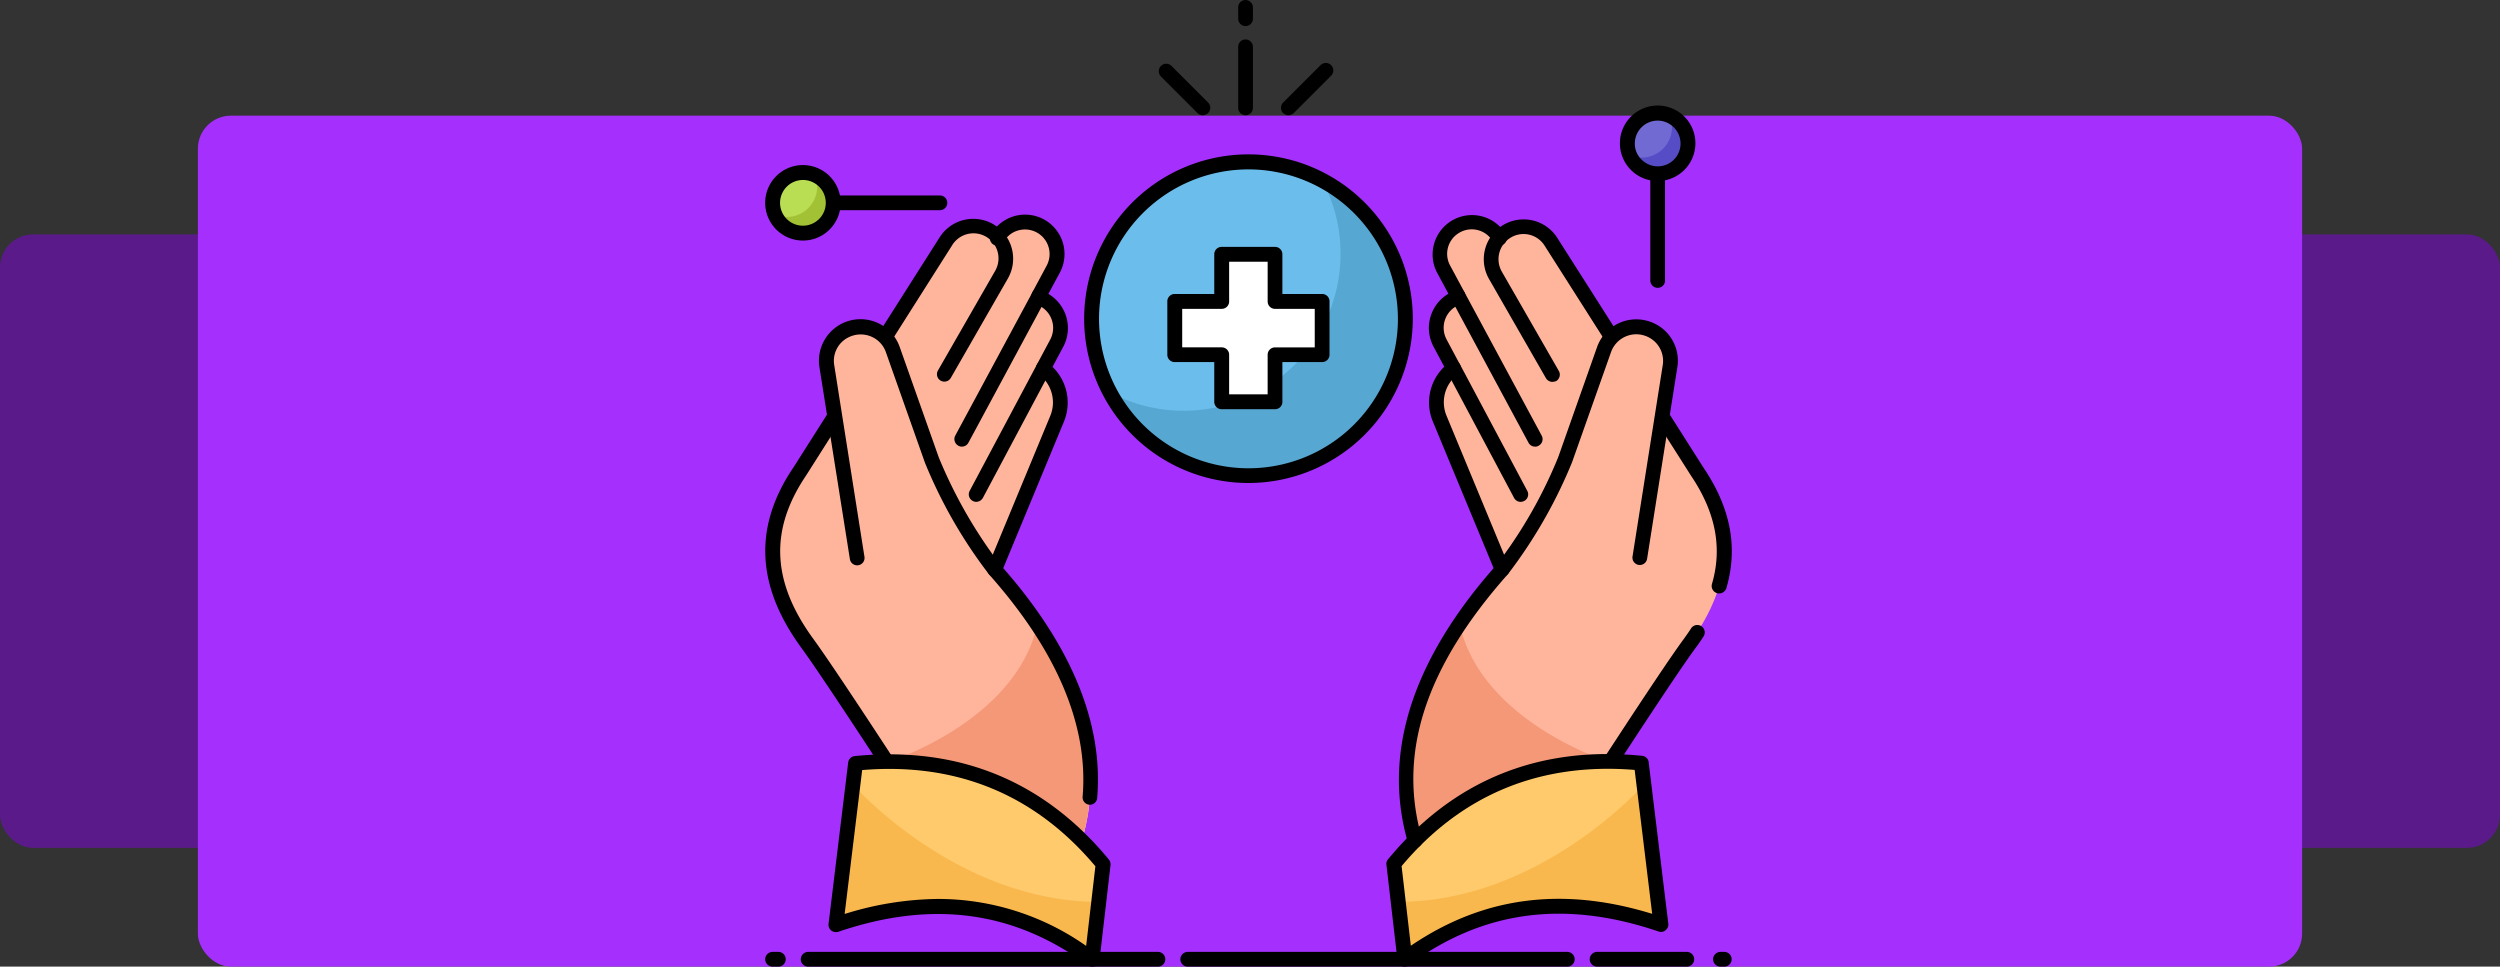 <svg xmlns="http://www.w3.org/2000/svg" width="379" height="146.538" viewBox="0 0 379 146.538">
  <rect x="0" y="0" width="379" height="146.538" fill="#333333" stroke="none"/>
  <g id="Grupo_1202824" data-name="Grupo 1202824" transform="translate(-1020 -708.462)">
    <g id="Grupo_1202545" data-name="Grupo 1202545" transform="translate(-210 436)">
      <g id="Grupo_1177674" data-name="Grupo 1177674" transform="translate(1230 290)">
        <g id="Grupo_1177451" data-name="Grupo 1177451">
          <rect id="Rectángulo_416021" data-name="Rectángulo 416021" width="379" height="93" rx="5" transform="translate(0 18)" fill="#5a1a8a"/>
          <rect id="Rectángulo_416022" data-name="Rectángulo 416022" width="319" height="129" rx="5" transform="translate(30)" fill="#a530fe"/>
        </g>
      </g>
    </g>
    <g id="medical-sign_18074974" transform="translate(1134.5 706.962)">
      <g id="Grupo_1202815" data-name="Grupo 1202815" transform="translate(1.5 1.5)">
        <g id="Grupo_1202814" data-name="Grupo 1202814">
          <g id="Grupo_1202797" data-name="Grupo 1202797" transform="translate(0 32.525)">
            <g id="Grupo_1202791" data-name="Grupo 1202791" transform="translate(0.013)">
              <g id="Grupo_1202790" data-name="Grupo 1202790">
                <g id="Grupo_1202775" data-name="Grupo 1202775" transform="translate(94.154)">
                  <g id="Grupo_1202773" data-name="Grupo 1202773" transform="translate(1.128)">
                    <g id="Grupo_1202760" data-name="Grupo 1202760" transform="translate(1.876 1.109)">
                      <path id="Trazado_1042726" data-name="Trazado 1042726" d="M86.2,79.925C83.012,84.274,74.174,97.9,74.174,97.9L44.61,109.744C40.935,97.067,44.7,83.46,57.822,68.667L48.355,45.826A6.4,6.4,0,0,1,49.8,38.755l.628-.628L48.4,34.335a4.888,4.888,0,0,1,1.489-6.28l1.233-.884L48.937,23.1a4.85,4.85,0,0,1,8.443-4.768,4.274,4.274,0,0,1,1.023-.907,4.984,4.984,0,0,1,2.7-.791,4.845,4.845,0,0,1,4.14,2.279l9.234,14.514a5.167,5.167,0,0,1,8.885,3.605c0,.279-.023.535-.047.791l-1.21,7.606,5.3,8.35c5.582,8.281,5.745,16.631-1.21,26.144Z" transform="translate(-43.277 -15.96)" fill="#ffb59c"/>
                    </g>
                    <g id="Grupo_1202761" data-name="Grupo 1202761" transform="translate(1.896 62.12)">
                      <path id="Trazado_1042727" data-name="Trazado 1042727" d="M44.622,74.963,74.186,63.124S54.647,57.053,51.391,42.19C43.529,53.8,41.645,64.682,44.622,74.963Z" transform="translate(-43.285 -42.19)" fill="#f59878"/>
                    </g>
                    <g id="Grupo_1202762" data-name="Grupo 1202762" transform="translate(31.657 62.236)">
                      <path id="Trazado_1042728" data-name="Trazado 1042728" d="M57.2,64.174a1.153,1.153,0,0,1-.6-.186,1.129,1.129,0,0,1-.326-1.558c.372-.558,8.885-13.677,12.072-18.026.4-.558.791-1.093,1.14-1.651a1.126,1.126,0,1,1,1.884,1.233c-.372.581-.768,1.163-1.21,1.744-3.14,4.28-11.909,17.794-12,17.933A1.141,1.141,0,0,1,57.2,64.174Z" transform="translate(-56.08 -42.24)"/>
                    </g>
                    <g id="Grupo_1202763" data-name="Grupo 1202763" transform="translate(34.297 21.194)">
                      <path id="Trazado_1042729" data-name="Trazado 1042729" d="M72.252,60.845a1.825,1.825,0,0,1-.326-.047,1.131,1.131,0,0,1-.768-1.4c1.6-5.489.558-10.862-3.187-16.422L57.389,26.328a1.129,1.129,0,1,1,1.907-1.21l10.56,16.631c4.14,6.117,5.28,12.1,3.489,18.282a1.166,1.166,0,0,1-1.093.814Z" transform="translate(-57.215 -24.595)"/>
                    </g>
                    <g id="Grupo_1202764" data-name="Grupo 1202764" transform="translate(13.615 0.688)">
                      <path id="Trazado_1042730" data-name="Trazado 1042730" d="M58.759,40.46a1.142,1.142,0,0,1-.977-.558L49.13,24.829A6.043,6.043,0,0,1,59.481,18.6L68.715,33.11a1.129,1.129,0,0,1-1.907,1.21L57.573,19.805a3.768,3.768,0,0,0-5.257-1.14,3.813,3.813,0,0,0-1.233,5.071l8.653,15.072a1.134,1.134,0,0,1-.419,1.535,1.975,1.975,0,0,1-.558.116Z" transform="translate(-48.323 -15.779)"/>
                    </g>
                    <g id="Grupo_1202765" data-name="Grupo 1202765" transform="translate(16.445 17.009)">
                      <path id="Trazado_1042731" data-name="Trazado 1042731" d="M49.54,59.6a71.952,71.952,0,0,0,9.537-16.654l5.908-16.7a5.169,5.169,0,0,1,9.979,2.535L70.381,57.812" transform="translate(-49.54 -22.796)" fill="#ffb59c"/>
                    </g>
                    <g id="Grupo_1202766" data-name="Grupo 1202766" transform="translate(0 82.906)">
                      <path id="Trazado_1042732" data-name="Trazado 1042732" d="M82.966,75.86C67.242,70.533,54.728,73.3,44.145,81.093L42.47,66.649c9.723-11.793,22.446-16.77,37.542-15.259Z" transform="translate(-42.47 -51.127)" fill="#726ad3"/>
                    </g>
                    <g id="Grupo_1202767" data-name="Grupo 1202767" transform="translate(0 82.883)">
                      <path id="Trazado_1042733" data-name="Trazado 1042733" d="M82.966,75.873c-15.724-5.327-28.238-2.559-38.821,5.233l-1-8.676-.675-5.792c9.746-11.793,22.446-16.77,37.542-15.259l.4,3.256Z" transform="translate(-42.47 -51.117)" fill="#ffca6b"/>
                    </g>
                    <g id="Grupo_1202768" data-name="Grupo 1202768" transform="translate(0.675 86.403)">
                      <path id="Trazado_1042734" data-name="Trazado 1042734" d="M82.581,73.866C66.857,68.54,54.343,71.308,43.76,79.1l-1-8.676c21.609,0,37.262-17.794,37.262-17.794Z" transform="translate(-42.76 -52.63)" fill="#f9b84e"/>
                    </g>
                    <g id="Grupo_1202769" data-name="Grupo 1202769" transform="translate(5.321)">
                      <path id="Trazado_1042735" data-name="Trazado 1042735" d="M55.881,70.416a1.13,1.13,0,0,1-1.047-.7L45.368,46.876a7.524,7.524,0,0,1,1.7-8.3l.023-.023L45.461,35.5a6.032,6.032,0,0,1,1.814-7.722l.442-.3L46,24.291A5.971,5.971,0,0,1,56.439,18.5a1.125,1.125,0,0,1-1.954,1.116,3.7,3.7,0,0,0-5.3-1.256,3.693,3.693,0,0,0-1.21,4.838l2.186,4.07a1.106,1.106,0,0,1-.349,1.442l-1.233.884a3.753,3.753,0,0,0-1.14,4.815L49.461,38.2a1.1,1.1,0,0,1-.209,1.326l-.628.628a5.3,5.3,0,0,0-1.186,5.838L56.9,68.834a1.112,1.112,0,0,1-.6,1.465.674.674,0,0,1-.419.116Z" transform="translate(-44.758 -15.483)"/>
                    </g>
                    <g id="Grupo_1202770" data-name="Grupo 1202770" transform="translate(0.782 15.894)">
                      <path id="Trazado_1042736" data-name="Trazado 1042736" d="M45.257,102.432a1.166,1.166,0,0,1-1.093-.814c-3.908-13.491.628-27.679,13.468-42.124a70.319,70.319,0,0,0,9.327-16.305l5.885-16.677a6.313,6.313,0,0,1,8.676-3.582A6.242,6.242,0,0,1,85.009,29.6L80.426,58.633a1.119,1.119,0,0,1-2.21-.349L82.8,29.256a4.011,4.011,0,0,0-2.256-4.28,4.06,4.06,0,0,0-5.582,2.3l-5.908,16.7a73.881,73.881,0,0,1-9.7,16.933C46.816,75.032,42.559,88.127,46.3,101.013a1.121,1.121,0,0,1-.768,1.4,1.043,1.043,0,0,1-.279.023Z" transform="translate(-42.806 -22.317)"/>
                    </g>
                    <g id="Grupo_1202771" data-name="Grupo 1202771" transform="translate(8.584 11.181)">
                      <path id="Trazado_1042737" data-name="Trazado 1042737" d="M59,44.294a1.128,1.128,0,0,1-1-.6L46.3,21.964a1.134,1.134,0,1,1,2-1.07L60,42.619a1.124,1.124,0,0,1-.465,1.535A.883.883,0,0,1,59,44.294Z" transform="translate(-46.16 -20.29)"/>
                    </g>
                    <g id="Grupo_1202772" data-name="Grupo 1202772" transform="translate(7.909 22.137)">
                      <path id="Trazado_1042738" data-name="Trazado 1042738" d="M57.2,46.422a1.128,1.128,0,0,1-1-.6L46.009,26.674a1.134,1.134,0,1,1,2-1.07L58.2,44.747a1.124,1.124,0,0,1-.465,1.535,1.222,1.222,0,0,1-.535.14Z" transform="translate(-45.87 -25)"/>
                    </g>
                  </g>
                  <g id="Grupo_1202774" data-name="Grupo 1202774" transform="translate(0 81.787)">
                    <path id="Trazado_1042739" data-name="Trazado 1042739" d="M44.788,82.871a.944.944,0,0,1-.442-.093,1.14,1.14,0,0,1-.675-.907L42,67.427a1.014,1.014,0,0,1,.256-.837c9.862-11.956,22.818-17.236,38.5-15.677a1.093,1.093,0,0,1,1,.977l2.977,24.469a1.091,1.091,0,0,1-.419,1,1.054,1.054,0,0,1-1.07.186C69,72.707,56.627,74.381,45.439,82.615A.893.893,0,0,1,44.788,82.871ZM44.3,67.636l1.4,12.072c10.955-7.443,22.981-9.025,36.588-4.838L79.631,53.052C65.3,51.889,53.417,56.773,44.3,67.636Z" transform="translate(-41.985 -50.645)"/>
                  </g>
                </g>
                <g id="Grupo_1202789" data-name="Grupo 1202789" transform="translate(0 0.023)">
                  <g id="Grupo_1202787" data-name="Grupo 1202787">
                    <g id="Grupo_1202776" data-name="Grupo 1202776" transform="translate(1.11 1.085)">
                      <path id="Trazado_1042740" data-name="Trazado 1042740" d="M7.3,79.925c3.187,4.35,12.025,17.98,12.025,17.98l29.563,11.839C52.566,97.067,48.8,83.46,35.68,68.667l9.467-22.841A6.4,6.4,0,0,0,43.7,38.755l-.628-.628L45.1,34.335a4.888,4.888,0,0,0-1.489-6.28l-1.233-.884,2.186-4.07a4.85,4.85,0,0,0-8.443-4.768,4.274,4.274,0,0,0-1.023-.907,4.984,4.984,0,0,0-2.7-.791,4.845,4.845,0,0,0-4.14,2.279L19.026,33.428a5.145,5.145,0,0,0-5.955-1.07,5.227,5.227,0,0,0-2.907,4.7c0,.279.023.535.047.791l1.21,7.606-5.3,8.35C.511,62.061.325,70.412,7.3,79.925Z" transform="translate(-1.983 -15.96)" fill="#ffb59c"/>
                    </g>
                    <g id="Grupo_1202777" data-name="Grupo 1202777" transform="translate(1.128 1.085)">
                      <path id="Trazado_1042741" data-name="Trazado 1042741" d="M48.858,109.744,19.318,97.9S10.479,84.3,7.293,79.925C.338,70.412.524,62.084,6.106,53.8l5.3-8.35L10.2,37.848a4.513,4.513,0,0,1-.047-.791,5.167,5.167,0,0,1,8.885-3.629l9.234-14.514a4.9,4.9,0,0,1,4.14-2.279,5.05,5.05,0,0,1,2.675.791,4.275,4.275,0,0,1,1.023.907,4.833,4.833,0,0,1,8.42,4.745l-2.186,4.07,1.233.884a4.881,4.881,0,0,1,1.465,6.28L43.02,38.1l.628.628A6.494,6.494,0,0,1,45.09,45.8L35.623,68.621A77.554,77.554,0,0,1,42.089,76.9C49.951,88.578,51.835,99.463,48.858,109.744Z" transform="translate(-1.991 -15.96)" fill="#ffb59c"/>
                    </g>
                    <g id="Grupo_1202778" data-name="Grupo 1202778" transform="translate(18.455 62.096)">
                      <path id="Trazado_1042742" data-name="Trazado 1042742" d="M38.98,74.963,9.44,63.124S28.978,57.053,32.235,42.19C40.073,53.8,41.957,64.682,38.98,74.963Z" transform="translate(-9.44 -42.19)" fill="#f59878"/>
                    </g>
                    <g id="Grupo_1202779" data-name="Grupo 1202779" transform="translate(0 0.618)">
                      <path id="Trazado_1042743" data-name="Trazado 1042743" d="M19.961,99.288a1.172,1.172,0,0,1-.954-.512c-.093-.14-8.862-13.63-12-17.933C.1,71.4-.3,62.421,5.8,53.419L27.939,18.576A6.043,6.043,0,0,1,38.29,24.809L29.637,39.882a1.125,1.125,0,0,1-1.954-1.116l8.653-15.072a3.794,3.794,0,0,0-6.49-3.931L7.7,54.675C2.12,62.932,2.469,70.817,8.843,79.517c3.163,4.35,11.7,17.468,12.072,18.026a1.129,1.129,0,0,1-.326,1.558A1.092,1.092,0,0,1,19.961,99.288Z" transform="translate(-1.506 -15.759)"/>
                    </g>
                    <g id="Grupo_1202780" data-name="Grupo 1202780" transform="translate(9.292 16.986)">
                      <path id="Trazado_1042744" data-name="Trazado 1042744" d="M30.992,59.6a71.952,71.952,0,0,1-9.537-16.654l-5.908-16.7a5.169,5.169,0,0,0-9.979,2.535l4.582,29.028" transform="translate(-5.5 -22.796)" fill="#ffb59c"/>
                    </g>
                    <g id="Grupo_1202781" data-name="Grupo 1202781" transform="translate(10.733 82.883)">
                      <path id="Trazado_1042745" data-name="Trazado 1042745" d="M6.12,75.86c15.724-5.327,28.238-2.559,38.821,5.233l1.675-14.444C36.893,54.856,24.17,49.878,9.074,51.39Z" transform="translate(-6.12 -51.127)" fill="#ffca6b"/>
                    </g>
                    <g id="Grupo_1202782" data-name="Grupo 1202782" transform="translate(10.709 86.38)">
                      <path id="Trazado_1042746" data-name="Trazado 1042746" d="M6.11,73.866C21.834,68.54,34.348,71.308,44.931,79.1l1-8.676C24.323,70.424,8.669,52.63,8.669,52.63Z" transform="translate(-6.11 -52.63)" fill="#f9b84e"/>
                    </g>
                    <g id="Grupo_1202783" data-name="Grupo 1202783" transform="translate(33.651)">
                      <path id="Trazado_1042747" data-name="Trazado 1042747" d="M17.105,70.4a1.079,1.079,0,0,1-.442-.093,1.12,1.12,0,0,1-.6-1.465L25.525,46a5.3,5.3,0,0,0-1.186-5.838l-.628-.628a1.13,1.13,0,0,1-.209-1.326l2.024-3.791a3.747,3.747,0,0,0-1.14-4.815l-1.233-.884a1.131,1.131,0,0,1-.349-1.442l2.186-4.07a3.724,3.724,0,0,0-4.14-5.373,3.567,3.567,0,0,0-2.373,1.791,1.125,1.125,0,1,1-1.954-1.116A5.972,5.972,0,0,1,26.968,24.3l-1.721,3.187.442.3A6.032,6.032,0,0,1,27.5,35.512l-1.628,3.047.023.023a7.565,7.565,0,0,1,1.7,8.3L18.129,69.728a1.09,1.09,0,0,1-1.023.675Z" transform="translate(-15.973 -15.493)"/>
                    </g>
                    <g id="Grupo_1202784" data-name="Grupo 1202784" transform="translate(8.141 15.861)">
                      <path id="Trazado_1042748" data-name="Trazado 1042748" d="M46.093,95.9H46a1.12,1.12,0,0,1-1.023-1.21c.907-10.746-3.861-22.074-14.165-33.68a72.932,72.932,0,0,1-9.746-16.98L15.157,27.308a4,4,0,0,0-2.279-2.4,4.085,4.085,0,0,0-3.3.093,3.964,3.964,0,0,0-2.256,4.257L11.9,58.29a1.119,1.119,0,1,1-2.21.349L5.086,29.61a6.3,6.3,0,0,1,12.165-3.094l5.908,16.7a72.05,72.05,0,0,0,9.374,16.352C43.185,71.548,48.14,83.457,47.186,94.854A1.1,1.1,0,0,1,46.093,95.9Z" transform="translate(-5.006 -22.313)"/>
                    </g>
                    <g id="Grupo_1202785" data-name="Grupo 1202785" transform="translate(28.677 11.168)">
                      <path id="Trazado_1042749" data-name="Trazado 1042749" d="M14.963,44.288a1.081,1.081,0,0,1-.535-.14,1.144,1.144,0,0,1-.465-1.535l11.7-21.725a1.134,1.134,0,1,1,2,1.07l-11.7,21.725A1.128,1.128,0,0,1,14.963,44.288Z" transform="translate(-13.835 -20.295)"/>
                    </g>
                    <g id="Grupo_1202786" data-name="Grupo 1202786" transform="translate(30.854 22.113)">
                      <path id="Trazado_1042750" data-name="Trazado 1042750" d="M15.909,46.422a1.148,1.148,0,0,1-.535-.14,1.124,1.124,0,0,1-.465-1.535L25.1,25.6a1.134,1.134,0,1,1,2,1.07L16.909,45.817a1.175,1.175,0,0,1-1,.6Z" transform="translate(-14.77 -25)"/>
                    </g>
                  </g>
                  <g id="Grupo_1202788" data-name="Grupo 1202788" transform="translate(9.585 81.809)">
                    <path id="Trazado_1042751" data-name="Trazado 1042751" d="M45.6,82.845a1.212,1.212,0,0,1-.675-.209c-11.188-8.234-23.562-9.909-37.8-5.071a1.172,1.172,0,0,1-1.07-.186,1.113,1.113,0,0,1-.419-1L8.612,51.909a1.113,1.113,0,0,1,1-.977c15.677-1.558,28.633,3.7,38.518,15.677a1.2,1.2,0,0,1,.256.837L46.712,81.891a1.14,1.14,0,0,1-.675.907c-.14,0-.279.047-.442.047ZM22.289,72.587a39.057,39.057,0,0,1,22.4,7.118l1.4-12.072c-9.118-10.862-21.027-15.77-35.355-14.584L8.077,74.867A48.622,48.622,0,0,1,22.289,72.587Z" transform="translate(-5.627 -50.665)"/>
                  </g>
                </g>
              </g>
            </g>
            <g id="Grupo_1202792" data-name="Grupo 1202792" transform="translate(0 111.78)">
              <path id="Trazado_1042752" data-name="Trazado 1042752" d="M3.5,65.773H2.616A1.117,1.117,0,0,1,1.5,64.656,1.132,1.132,0,0,1,2.616,63.54H3.5a1.116,1.116,0,1,1,0,2.233Z" transform="translate(-1.5 -63.54)"/>
            </g>
            <g id="Grupo_1202793" data-name="Grupo 1202793" transform="translate(5.396 111.78)">
              <path id="Trazado_1042753" data-name="Trazado 1042753" d="M57.969,65.773H4.936A1.117,1.117,0,0,1,3.82,64.656,1.132,1.132,0,0,1,4.936,63.54H57.969a1.116,1.116,0,1,1,0,2.233Z" transform="translate(-3.82 -63.54)"/>
            </g>
            <g id="Grupo_1202794" data-name="Grupo 1202794" transform="translate(62.941 111.78)">
              <path id="Trazado_1042754" data-name="Trazado 1042754" d="M87.222,65.773H29.676a1.117,1.117,0,0,1-1.116-1.116,1.132,1.132,0,0,1,1.116-1.116H87.222a1.116,1.116,0,0,1,0,2.233Z" transform="translate(-28.56 -63.54)"/>
            </g>
            <g id="Grupo_1202795" data-name="Grupo 1202795" transform="translate(124.999 111.78)">
              <path id="Trazado_1042755" data-name="Trazado 1042755" d="M69.964,65.773H56.356a1.117,1.117,0,0,1-1.116-1.116,1.132,1.132,0,0,1,1.116-1.116H69.964a1.116,1.116,0,1,1,0,2.233Z" transform="translate(-55.24 -63.54)"/>
            </g>
            <g id="Grupo_1202796" data-name="Grupo 1202796" transform="translate(143.7 111.78)">
              <path id="Trazado_1042756" data-name="Trazado 1042756" d="M64.978,65.773H64.4a1.117,1.117,0,0,1-1.116-1.116A1.132,1.132,0,0,1,64.4,63.54h.581a1.116,1.116,0,1,1,0,2.233Z" transform="translate(-63.28 -63.54)"/>
            </g>
          </g>
          <g id="Grupo_1202803" data-name="Grupo 1202803" transform="translate(59.609)">
            <g id="Grupo_1202798" data-name="Grupo 1202798" transform="translate(12.101 5.978)">
              <path id="Trazado_1042757" data-name="Trazado 1042757" d="M33.446,15.56a1.117,1.117,0,0,1-1.116-1.116V5.186A1.117,1.117,0,0,1,33.446,4.07a1.132,1.132,0,0,1,1.116,1.116v9.257A1.117,1.117,0,0,1,33.446,15.56Z" transform="translate(-32.33 -4.07)"/>
            </g>
            <g id="Grupo_1202801" data-name="Grupo 1202801" transform="translate(0 9.601)">
              <g id="Grupo_1202799" data-name="Grupo 1202799">
                <path id="Trazado_1042758" data-name="Trazado 1042758" d="M33.855,13.5a1.149,1.149,0,0,1-.791-.326L27.459,7.564a1.135,1.135,0,0,1,1.6-1.6l5.606,5.606a1.137,1.137,0,0,1,0,1.6A1.25,1.25,0,0,1,33.855,13.5Z" transform="translate(-27.127 -5.627)"/>
              </g>
              <g id="Grupo_1202800" data-name="Grupo 1202800" transform="translate(18.585 0)">
                <path id="Trazado_1042759" data-name="Trazado 1042759" d="M36.24,13.5a1.149,1.149,0,0,1-.791-.326,1.137,1.137,0,0,1,0-1.6l5.606-5.606a1.135,1.135,0,1,1,1.6,1.6L37.054,13.17a1.25,1.25,0,0,1-.814.326Z" transform="translate(-35.117 -5.627)"/>
              </g>
            </g>
            <g id="Grupo_1202802" data-name="Grupo 1202802" transform="translate(12.101)">
              <path id="Trazado_1042760" data-name="Trazado 1042760" d="M33.446,5.454A1.117,1.117,0,0,1,32.33,4.338V2.616A1.117,1.117,0,0,1,33.446,1.5a1.132,1.132,0,0,1,1.116,1.116v1.7A1.122,1.122,0,0,1,33.446,5.454Z" transform="translate(-32.33 -1.5)"/>
            </g>
          </g>
          <g id="Grupo_1202808" data-name="Grupo 1202808" transform="translate(129.581 16.003)">
            <g id="Grupo_1202804" data-name="Grupo 1202804" transform="translate(4.605 6.117)">
              <path id="Trazado_1042761" data-name="Trazado 1042761" d="M60.306,32.525a1.117,1.117,0,0,1-1.116-1.116V12.126a1.117,1.117,0,0,1,1.116-1.116,1.132,1.132,0,0,1,1.116,1.116V31.409A1.1,1.1,0,0,1,60.306,32.525Z" transform="translate(-59.19 -11.01)"/>
            </g>
            <g id="Grupo_1202805" data-name="Grupo 1202805" transform="translate(0.499 0.566)">
              <circle id="Elipse_12544" data-name="Elipse 12544" cx="4.582" cy="4.582" r="4.582" transform="translate(0 1.347) rotate(-8.454)" fill="#726ad3"/>
            </g>
            <g id="Grupo_1202806" data-name="Grupo 1202806" transform="translate(1.512 1.489)">
              <path id="Trazado_1042762" data-name="Trazado 1042762" d="M66.676,13.253a4.616,4.616,0,0,1-4.605,4.605,4.566,4.566,0,0,1-4.21-2.791,4.473,4.473,0,0,0,1.791.349,4.6,4.6,0,0,0,4.582-4.605,4.263,4.263,0,0,0-.372-1.791,4.645,4.645,0,0,1,2.814,4.233Z" transform="translate(-57.86 -9.02)" fill="#564dc6"/>
            </g>
            <g id="Grupo_1202807" data-name="Grupo 1202807">
              <path id="Trazado_1042763" data-name="Trazado 1042763" d="M62.932,19.824A5.724,5.724,0,1,1,68.654,14.1,5.741,5.741,0,0,1,62.932,19.824Zm0-9.164a3.474,3.474,0,0,0-3.466,3.466,3.339,3.339,0,0,0,1.023,2.442A3.454,3.454,0,0,0,66.4,14.125a3.495,3.495,0,0,0-3.466-3.466Z" transform="translate(-57.21 -8.38)"/>
            </g>
          </g>
          <g id="Grupo_1202813" data-name="Grupo 1202813" transform="translate(0 25.028)">
            <g id="Grupo_1202809" data-name="Grupo 1202809" transform="translate(6.094 4.605)">
              <path id="Trazado_1042764" data-name="Trazado 1042764" d="M24.519,16.473H5.236A1.117,1.117,0,0,1,4.12,15.356,1.132,1.132,0,0,1,5.236,14.24H24.519a1.116,1.116,0,1,1,0,2.233Z" transform="translate(-4.12 -14.24)"/>
            </g>
            <g id="Grupo_1202810" data-name="Grupo 1202810" transform="translate(0.517 0.512)">
              <circle id="Elipse_12545" data-name="Elipse 12545" cx="4.582" cy="4.582" r="4.582" transform="translate(0 1.347) rotate(-8.454)" fill="#b9dd53"/>
            </g>
            <g id="Grupo_1202811" data-name="Grupo 1202811" transform="translate(1.512 1.465)">
              <path id="Trazado_1042765" data-name="Trazado 1042765" d="M10.966,17.123A4.616,4.616,0,0,1,6.36,21.729a4.566,4.566,0,0,1-4.21-2.791,4.473,4.473,0,0,0,1.791.349,4.6,4.6,0,0,0,4.582-4.605,4.263,4.263,0,0,0-.372-1.791,4.645,4.645,0,0,1,2.814,4.233Z" transform="translate(-2.15 -12.89)" fill="#a3c134"/>
            </g>
            <g id="Grupo_1202812" data-name="Grupo 1202812">
              <path id="Trazado_1042766" data-name="Trazado 1042766" d="M7.222,23.7a5.722,5.722,0,1,1,5.722-5.722A5.718,5.718,0,0,1,7.222,23.7ZM3.756,17.982a3.466,3.466,0,1,0,3.466-3.466,3.474,3.474,0,0,0-3.466,3.466Z" transform="translate(-1.5 -12.26)"/>
            </g>
          </g>
        </g>
      </g>
      <g id="Grupo_1202823" data-name="Grupo 1202823" transform="translate(49.857 24.9)">
        <g id="Grupo_1202822" data-name="Grupo 1202822">
          <g id="Grupo_1202816" data-name="Grupo 1202816" transform="translate(1.14 1.163)">
            <path id="Trazado_1042767" data-name="Trazado 1042767" d="M70.323,35.832A23.772,23.772,0,1,1,46.552,12.06,23.77,23.77,0,0,1,70.323,35.832Z" transform="translate(-22.78 -12.06)" fill="#6bbeeb"/>
          </g>
          <g id="Grupo_1202817" data-name="Grupo 1202817" transform="translate(3.908 3.931)">
            <path id="Trazado_1042768" data-name="Trazado 1042768" d="M68.745,34.254A23.775,23.775,0,0,1,23.97,45.4a23.781,23.781,0,0,0,34.96-20.98A23.437,23.437,0,0,0,56.139,13.25a23.765,23.765,0,0,1,12.607,21Z" transform="translate(-23.97 -13.25)" fill="#56a7d2"/>
          </g>
          <g id="Grupo_1202818" data-name="Grupo 1202818">
            <path id="Trazado_1042769" data-name="Trazado 1042769" d="M47.2,61.383A24.911,24.911,0,1,1,72.113,36.471,24.941,24.941,0,0,1,47.2,61.383Zm0-47.543A22.655,22.655,0,1,0,69.857,36.495,22.683,22.683,0,0,0,47.2,13.839Z" transform="translate(-22.29 -11.56)"/>
          </g>
          <g id="Grupo_1202821" data-name="Grupo 1202821" transform="translate(12.607 14.026)">
            <g id="Grupo_1202819" data-name="Grupo 1202819" transform="translate(1.116 1.093)">
              <path id="Trazado_1042770" data-name="Trazado 1042770" d="M50.566,25.224V33.3H43.4v7.141H35.331V33.3H28.19V25.224h7.141V18.06H43.4v7.164Z" transform="translate(-28.19 -18.06)" fill="#fff"/>
            </g>
            <g id="Grupo_1202820" data-name="Grupo 1202820">
              <path id="Trazado_1042771" data-name="Trazado 1042771" d="M44.038,42.2H35.944a1.117,1.117,0,0,1-1.116-1.116V35.058h-6a1.117,1.117,0,0,1-1.116-1.116V25.847a1.117,1.117,0,0,1,1.116-1.116h6V18.706a1.117,1.117,0,0,1,1.116-1.116h8.094a1.117,1.117,0,0,1,1.116,1.116v6.024h6.024A1.117,1.117,0,0,1,52.3,25.847v8.094a1.117,1.117,0,0,1-1.116,1.116H45.155v6A1.107,1.107,0,0,1,44.038,42.2Zm-6.955-2.256h5.838v-6a1.117,1.117,0,0,1,1.116-1.116h6.024V26.987H44.038a1.117,1.117,0,0,1-1.116-1.116V19.846H37.084v6.024a1.117,1.117,0,0,1-1.116,1.116h-6v5.838h6a1.117,1.117,0,0,1,1.116,1.116Z" transform="translate(-27.71 -17.59)"/>
            </g>
          </g>
        </g>
      </g>
    </g>
  </g>
</svg>

